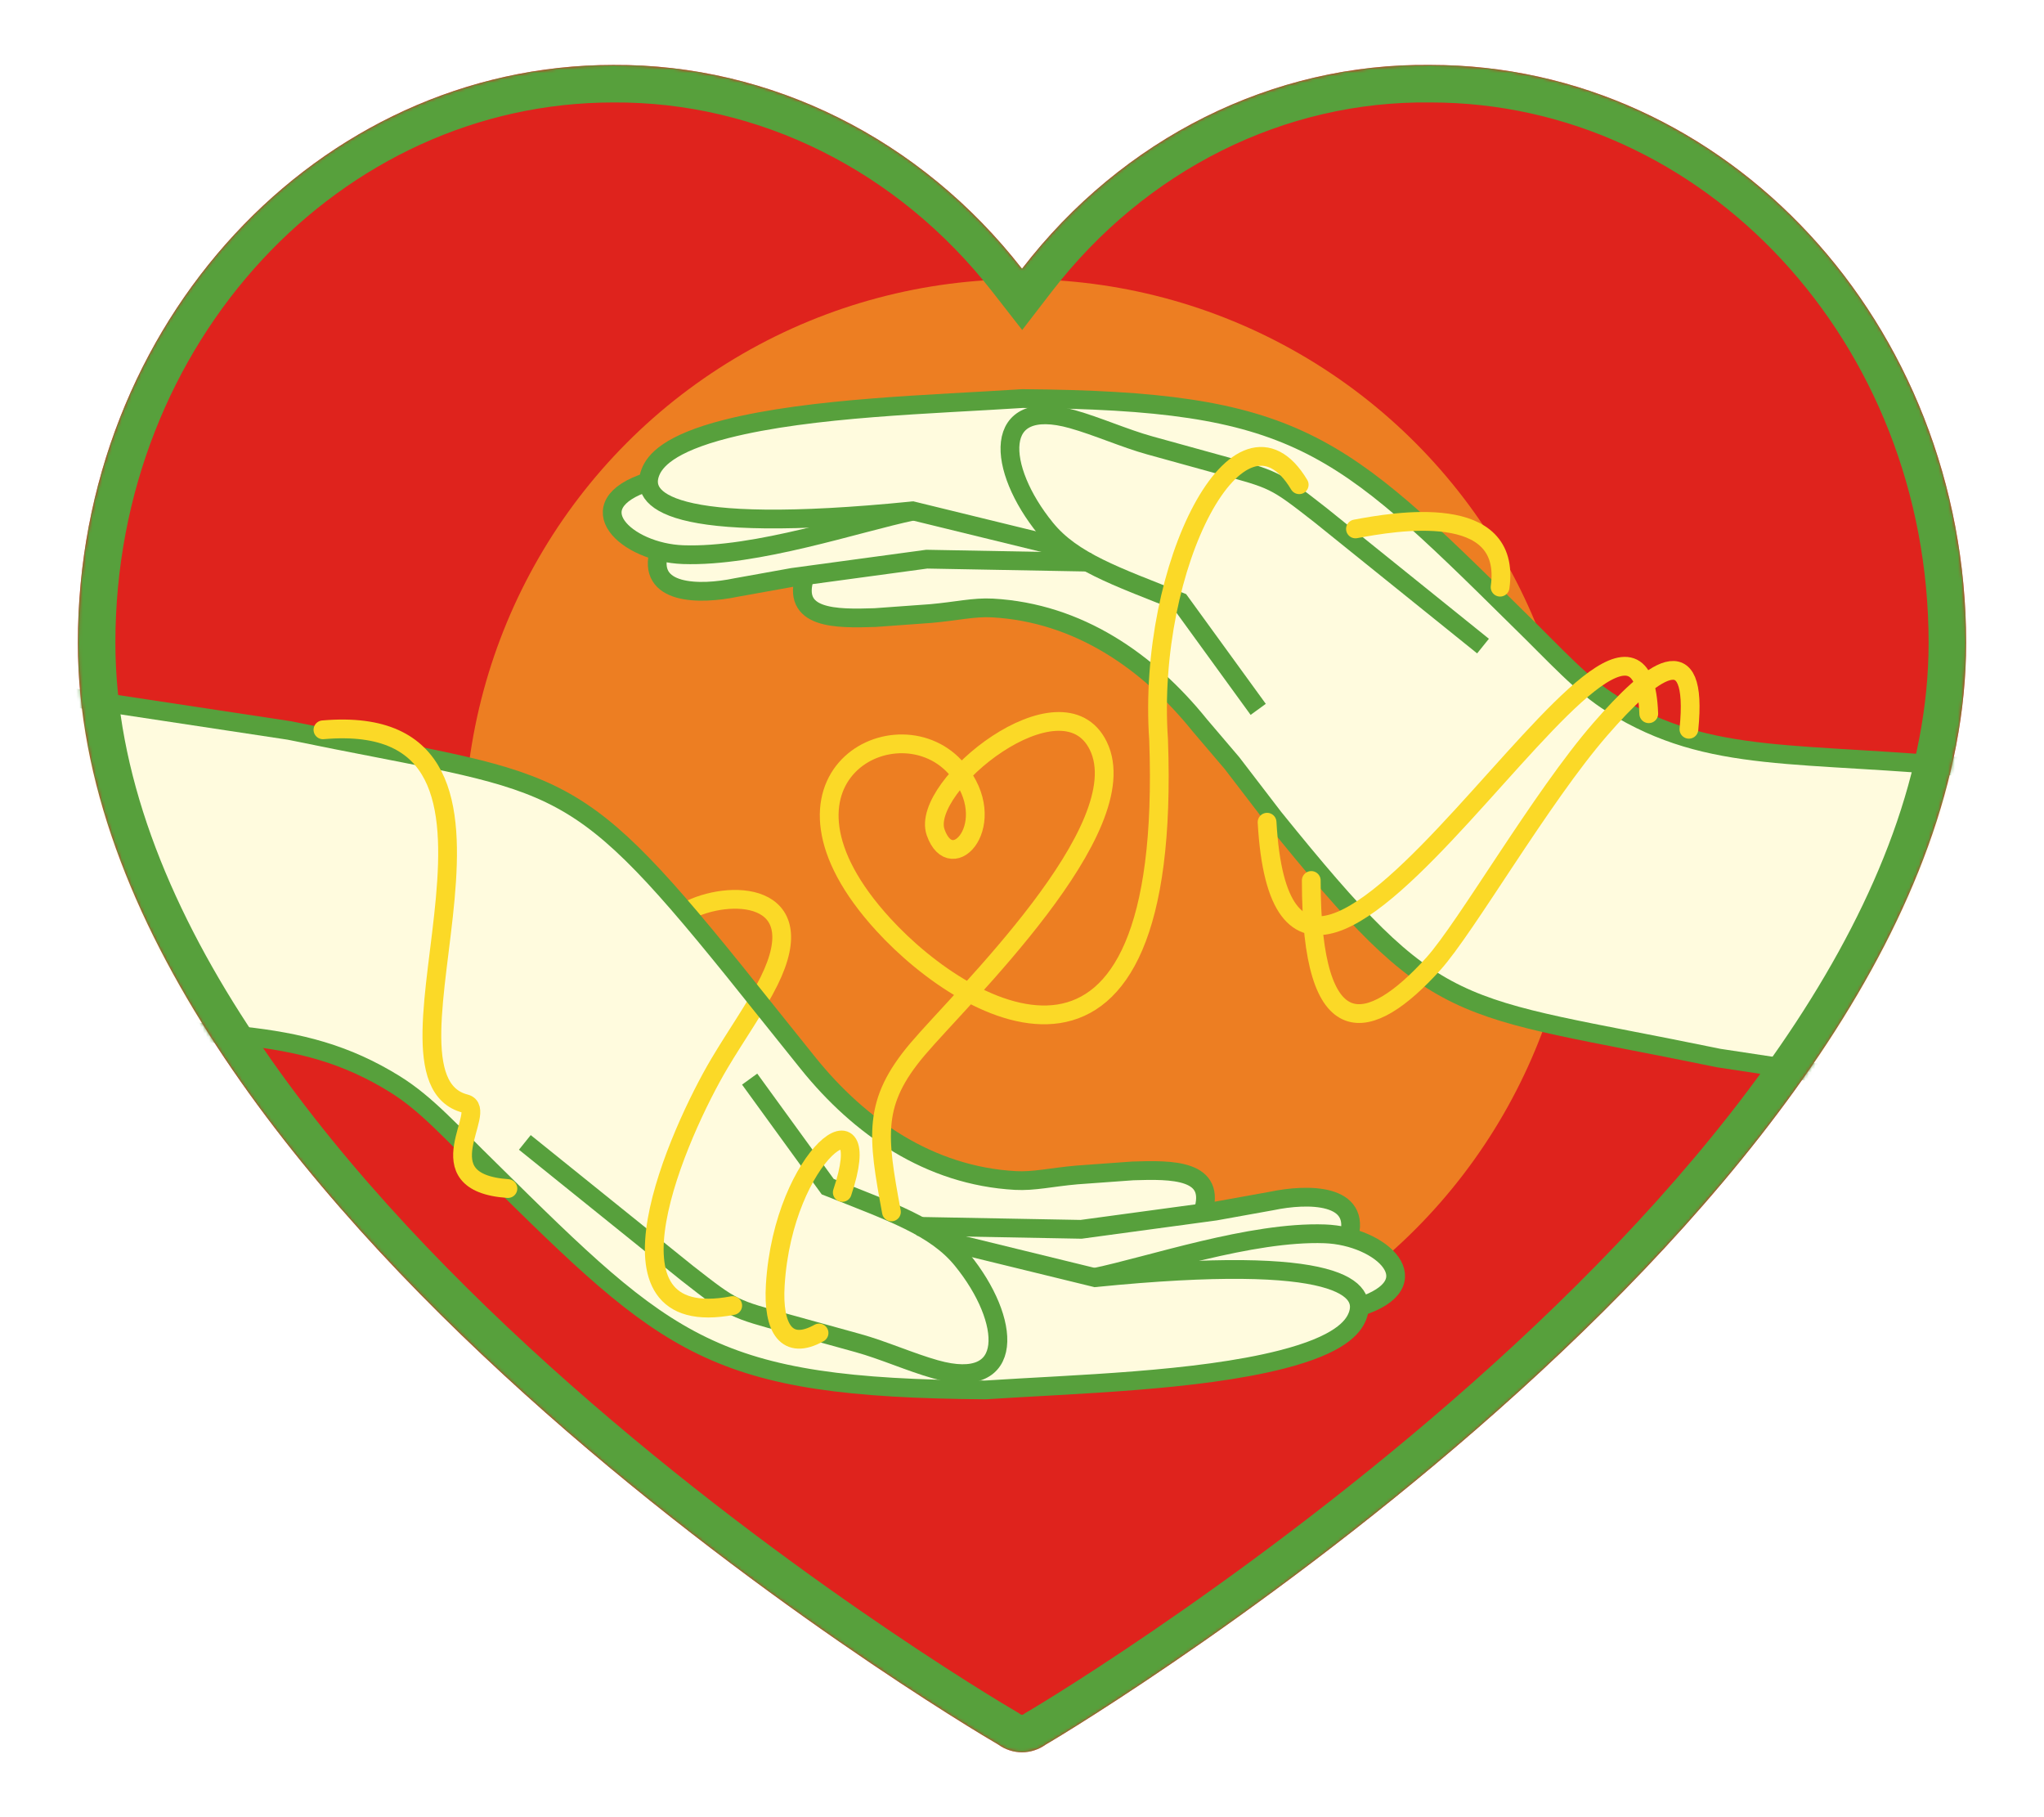 <svg width="630" height="560" viewBox="0 0 630 560" fill="none" xmlns="http://www.w3.org/2000/svg">
<g filter="url(#filter0_d_38_5062)">
<path d="M189.023 20.012C237.573 19.732 283.727 42.743 315.001 82.82C346.078 42.469 392.36 19.393 440.978 20.012C532.117 20.012 606 99.746 606 198.102C606 366.654 333.418 531.227 322.367 537.588C317.908 540.804 312.093 540.804 307.633 537.588C296.582 531.227 24 369.038 24 198.102C24 99.746 97.884 20.012 189.023 20.012Z" fill="#DF231D"/>
</g>
<g opacity="0.5" filter="url(#filter1_f_38_5062)">
<ellipse cx="314.722" cy="257.642" rx="171.631" ry="171.603" fill="#FBD927"/>
</g>
<mask id="mask0_38_5062" style="mask-type:alpha" maskUnits="userSpaceOnUse" x="24" y="20" width="583" height="520">
<path d="M189.024 20.012C237.573 19.732 283.728 42.743 315.001 82.82C346.078 42.469 392.361 19.393 440.978 20.012C532.118 20.012 606 99.745 606 198.102C606 366.654 333.418 531.227 322.367 537.588C317.909 540.804 312.093 540.804 307.633 537.588C296.582 531.227 24 369.038 24 198.102C24 99.745 97.884 20.012 189.024 20.012Z" fill="#DF231D"/>
</mask>
<g mask="url(#mask0_38_5062)">
<path d="M8.274 212.859C44.229 218.976 163.928 232.333 181.884 252.143C210.984 272.571 248.424 336.282 270.84 348.503C278.322 353.594 284.102 356.513 289.552 358.711C300.677 363.201 308.925 363.451 312.686 363.779C318.291 364.269 362.614 357.126 369.261 363.678C373.103 368.568 371.148 372.503 370.43 373.792C370.167 374.266 369.697 374.296 369.697 374.296C369.697 374.296 404.447 364.088 413.224 371.373C419.141 376.283 415.527 380.971 415.527 380.971C415.527 380.971 434.332 385.179 428.971 397.381C427.221 401.358 418.219 402.89 418.219 402.89C421.099 412.102 399.874 418.037 391.889 419.673C366.858 424.807 261.426 438.58 216.778 415.219C171.032 391.28 142.238 344.204 118.175 331.613C95.953 319.982 48.132 316.187 8.274 314.261V212.859Z" fill="#FFFBDE"/>
<path d="M610.585 338.299C574.63 332.178 464.157 320.344 435.896 299.694C407.634 279.047 370.435 214.873 348.015 202.655C340.537 197.561 334.756 194.645 329.304 192.444C318.178 187.957 309.933 187.707 306.17 187.376C300.568 186.886 256.245 194.029 249.597 187.476C245.756 182.59 247.707 178.655 248.425 177.363C248.688 176.892 249.162 176.863 249.162 176.863C249.162 176.863 214.409 187.067 205.631 179.785C199.718 174.875 203.332 170.184 203.332 170.184C203.332 170.184 184.526 165.979 189.888 153.777C191.635 149.797 200.64 148.268 200.64 148.268C197.756 139.056 218.981 133.121 226.97 131.481C252 126.351 357.433 112.578 402.081 135.939C447.826 159.878 477.127 206.844 501.187 219.435C507.718 223.714 517.327 227.322 529.111 229.507C543.468 232.169 560.302 233.133 576.172 234.228C588.964 235.111 600.193 236.695 610.585 236.897V338.299Z" fill="#FFFBDE"/>
<path d="M162.302 350.685C161.565 351.448 161.584 352.665 162.348 353.405C179.409 369.909 222.729 400.79 229.334 403.868C232.205 405.205 239.028 406.952 247.662 409.163C257.651 411.722 268.972 414.621 276.122 417.446C283.984 420.55 291.132 423.131 296.785 423.131C299.098 423.131 301.16 422.699 302.916 421.696C305.56 420.19 307.482 417.563 307.791 413.797C308.041 410.745 305.105 397.085 293.804 385.12C284.312 375.072 258.479 367.743 254.372 365.305C250.264 362.863 231.055 332.551 231.055 332.551L162.302 350.685Z" fill="#FFFBDE"/>
<path d="M161.764 352.055L211.854 392.4C226.25 403.653 225.906 403.244 243.279 408.043L264.446 413.894C272.187 416.034 280.624 419.81 288.356 421.988C313.267 428.998 311.701 406.871 296.559 388.263C288.301 378.117 274.97 373.594 255.119 365.691L231.056 332.551" stroke="#57A03C" stroke-width="5.783"/>
<path d="M457.095 199.103L407.004 158.758C392.605 147.505 392.95 147.914 375.576 143.112L354.41 137.264C346.671 135.124 338.235 131.345 330.503 129.17C305.592 122.16 307.157 144.287 322.3 162.895C330.558 173.041 343.888 177.561 363.739 185.463L387.802 218.604" stroke="#57A03C" stroke-width="5.783"/>
<path d="M211.629 280.848C224.398 273.948 250.851 274.413 237.056 302.31C233.094 310.323 226.866 319.07 221.693 327.801C209.398 348.545 181.448 410.787 225.836 402.332" stroke="#FBD927" stroke-width="5.783" stroke-linecap="round"/>
<path d="M259.608 367.471C270.571 334.788 241.429 355.36 238.955 396.004C238.127 409.573 242.546 416.31 252.447 410.784" stroke="#FBD927" stroke-width="5.783" stroke-linecap="round"/>
<path d="M290.195 382.163L337.561 393.738C413.897 386.111 421.629 397.39 418.381 405.641C417.04 409.05 412.841 414.43 394.968 418.975C368.761 425.641 331.176 426.534 303.71 428.333C219.291 427.69 206.425 415.271 151.119 360.643C138.844 348.658 131.496 340.2 121.786 334.155C91.546 315.326 64.551 319.898 8.274 314.261" stroke="#57A03C" stroke-width="5.783"/>
<path d="M328.663 168.995L281.297 157.42C204.961 165.047 197.229 153.768 200.477 145.518C201.818 142.108 206.017 136.725 223.89 132.179C250.093 125.517 287.678 124.624 315.148 122.825C399.563 123.465 412.429 135.887 467.738 190.515C480.013 202.5 487.362 210.958 497.072 217.003C527.311 235.832 554.307 231.26 610.584 236.897" stroke="#57A03C" stroke-width="5.783"/>
<path d="M337.316 393.676C354.728 390.049 385.604 379.435 408.304 380.231C425.908 380.848 441.505 395.575 418.978 402.741" stroke="#57A03C" stroke-width="5.783"/>
<path d="M281.54 157.479C264.128 161.109 233.252 171.723 210.553 170.927C192.949 170.307 177.352 155.583 199.879 148.417" stroke="#57A03C" stroke-width="5.783"/>
<path d="M282.651 377.906L333.219 378.841L374.542 373.237L391.951 370.104C403.155 367.763 419.846 367.747 415.628 381.536" stroke="#57A03C" stroke-width="5.783"/>
<path d="M336.207 173.249L285.639 172.317L244.316 177.921L226.907 181.051C215.703 183.395 199.012 183.411 203.23 169.622" stroke="#57A03C" stroke-width="5.783"/>
<path d="M8.274 212.859L89.117 225.097C172.338 242.266 174.741 235.464 226.228 299.151L249.08 327.658C264.891 347.292 286.411 362.328 312.968 363.795C318.693 364.113 324.065 362.776 331.93 362.084L349.186 360.834C361.253 360.441 375.168 360.311 370.707 373.757" stroke="#57A03C" stroke-width="5.783"/>
<path d="M610.584 338.299L529.74 326.061C446.517 308.892 444.114 315.691 392.627 252.004L379.709 235.153L369.778 223.5C353.967 203.867 332.446 188.83 305.889 187.36C300.164 187.045 294.793 188.379 286.928 189.074L269.672 190.324C257.601 190.714 243.689 190.843 248.151 177.402" stroke="#57A03C" stroke-width="5.783"/>
<path d="M99.537 224.905C174.779 218.365 110.191 331.645 143.424 340.109C150.88 342.009 129.957 364.425 156.55 366.279" stroke="#FBD927" stroke-width="5.783" stroke-linecap="round"/>
<path d="M274.756 373.476C270.422 349.952 268.877 339.79 282.805 323.333C296.426 307.238 350.878 255.238 338.528 229.857C327.383 206.952 283.424 242.238 288.377 256.476C293.33 270.714 308.688 253.575 295.189 237.286C277.233 215.619 230.894 239.727 272.279 284.952C298.903 314.048 361.437 348.095 357.102 228C353.388 174.143 382.124 118.786 400.443 149.381" stroke="#FBD927" stroke-width="5.783" stroke-linecap="round"/>
<path d="M417.779 163C429.794 160.747 466.072 154.333 462.358 180.952" stroke="#FBD927" stroke-width="5.783" stroke-linecap="round"/>
<path d="M390.538 253.381C396.73 362.952 505.7 149.381 508.177 219.952" stroke="#FBD927" stroke-width="5.783" stroke-linecap="round"/>
<path d="M404.157 271.333C404.157 323.188 422.141 318.727 441.751 297.051C451.835 285.908 474.988 245.709 493.225 224.744C509.267 206.302 523.499 195.376 520.557 224.744" stroke="#FBD927" stroke-width="5.783" stroke-linecap="round"/>
<path d="M189.057 25.795L189.04 25.795H189.024C101.485 25.795 29.783 102.516 29.783 198.102C29.783 239.308 46.226 280.393 71.604 319.201C96.963 357.981 130.995 394.104 165.546 425.267C234.654 487.598 305.179 529.504 310.518 532.577L310.775 532.724L311.015 532.897C313.456 534.657 316.546 534.657 318.985 532.898L319.225 532.724L319.482 532.577C324.789 529.522 395.323 487.022 464.445 424.382C499 393.066 533.038 356.864 558.401 318.189C583.786 279.479 600.217 238.697 600.217 198.102C600.217 102.516 528.517 25.795 440.978 25.795H440.941L440.905 25.795C394.206 25.2 349.611 47.359 319.583 86.349L315.031 92.259L310.442 86.378C280.211 47.637 235.718 25.526 189.057 25.795Z" stroke="#57A03C" stroke-width="11.566"/>
</g>
<defs>
<filter id="filter0_d_38_5062" x="-176" y="-180" width="982" height="920" filterUnits="userSpaceOnUse" color-interpolation-filters="sRGB">
<feFlood flood-opacity="0" result="BackgroundImageFix"/>
<feColorMatrix in="SourceAlpha" type="matrix" values="0 0 0 0 0 0 0 0 0 0 0 0 0 0 0 0 0 0 127 0" result="hardAlpha"/>
<feOffset/>
<feGaussianBlur stdDeviation="100"/>
<feComposite in2="hardAlpha" operator="out"/>
<feColorMatrix type="matrix" values="0 0 0 0 1 0 0 0 0 0.984 0 0 0 0 0.871 0 0 0 0.3 0"/>
<feBlend mode="normal" in2="BackgroundImageFix" result="effect1_dropShadow_38_5062"/>
<feBlend mode="normal" in="SourceGraphic" in2="effect1_dropShadow_38_5062" result="shape"/>
</filter>
<filter id="filter1_f_38_5062" x="63.091" y="6.04" width="503.262" height="503.206" filterUnits="userSpaceOnUse" color-interpolation-filters="sRGB">
<feFlood flood-opacity="0" result="BackgroundImageFix"/>
<feBlend mode="normal" in="SourceGraphic" in2="BackgroundImageFix" result="shape"/>
<feGaussianBlur stdDeviation="40" result="effect1_foregroundBlur_38_5062"/>
</filter>
</defs>
</svg>
